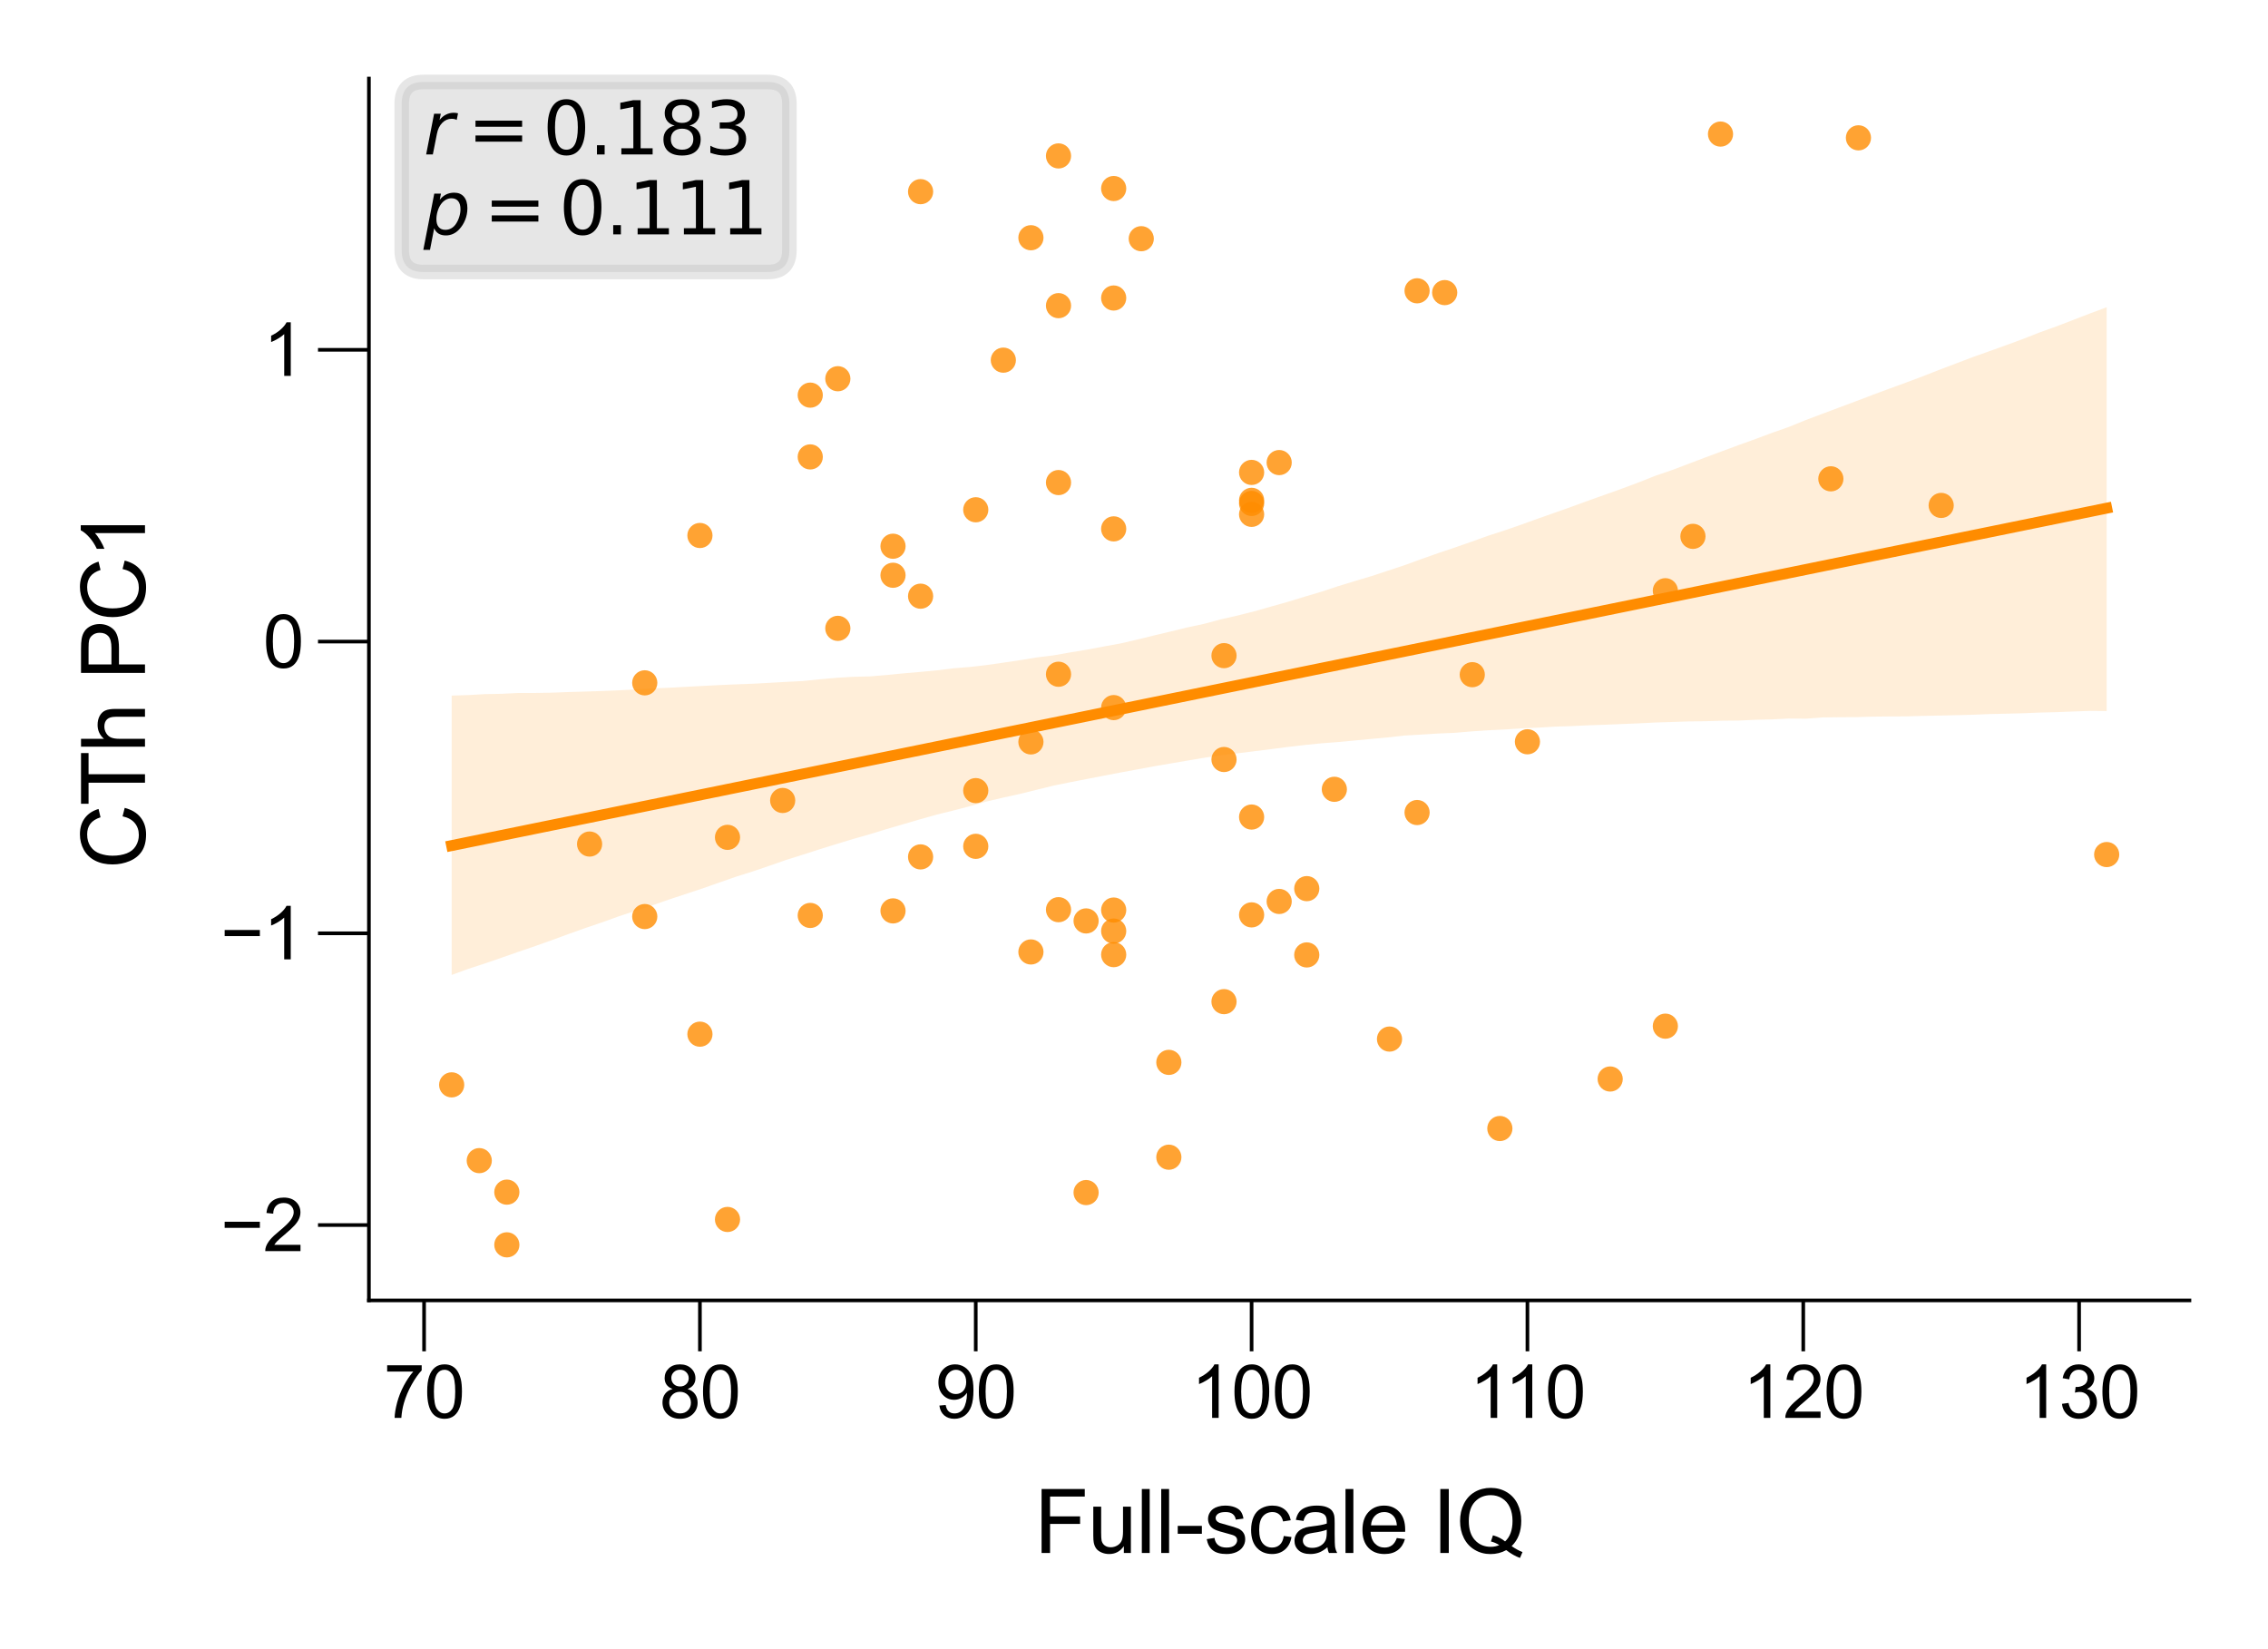 <?xml version="1.0" encoding="utf-8" standalone="no"?>
<!DOCTYPE svg PUBLIC "-//W3C//DTD SVG 1.1//EN"
  "http://www.w3.org/Graphics/SVG/1.1/DTD/svg11.dtd">
<svg xmlns:xlink="http://www.w3.org/1999/xlink" width="155.906pt" height="113.386pt" viewBox="0 0 155.906 113.386" xmlns="http://www.w3.org/2000/svg" version="1.1">
 <defs>
  <style type="text/css">*{stroke-linejoin: round; stroke-linecap: butt}</style>
 </defs>
 <g id="figure_1">
  <g id="patch_1">
   <path d="M 0 113.386 
L 155.906 113.386 
L 155.906 0 
L 0 0 
z
" style="fill: #ffffff"/>
  </g>
  <g id="axes_1">
   <g id="patch_2">
    <path d="M 25.36 89.406 
L 150.506 89.406 
L 150.506 5.4 
L 25.36 5.4 
z
" style="fill: #ffffff"/>
   </g>
   <g id="PathCollection_1">
    <defs>
     <path id="C0_0_6046aa7565" d="M 0 0.866 
C 0.23 0.866 0.45 0.775 0.612 0.612 
C 0.775 0.45 0.866 0.23 0.866 -0 
C 0.866 -0.23 0.775 -0.45 0.612 -0.612 
C 0.45 -0.775 0.23 -0.866 0 -0.866 
C -0.23 -0.866 -0.45 -0.775 -0.612 -0.612 
C -0.775 -0.45 -0.866 -0.23 -0.866 0 
C -0.866 0.23 -0.775 0.45 -0.612 0.612 
C -0.45 0.775 -0.23 0.866 0 0.866 
z
"/>
    </defs>
    <g clip-path="url(#p58796c995a)">
     <use xlink:href="#C0_0_6046aa7565" x="86.037" y="34.613" style="fill: #ff8c00; fill-opacity: 0.8"/>
    </g>
    <g clip-path="url(#p58796c995a)">
     <use xlink:href="#C0_0_6046aa7565" x="86.037" y="56.175" style="fill: #ff8c00; fill-opacity: 0.8"/>
    </g>
    <g clip-path="url(#p58796c995a)">
     <use xlink:href="#C0_0_6046aa7565" x="99.31" y="20.118" style="fill: #ff8c00; fill-opacity: 0.8"/>
    </g>
    <g clip-path="url(#p58796c995a)">
     <use xlink:href="#C0_0_6046aa7565" x="55.698" y="31.414" style="fill: #ff8c00; fill-opacity: 0.8"/>
    </g>
    <g clip-path="url(#p58796c995a)">
     <use xlink:href="#C0_0_6046aa7565" x="86.037" y="62.901" style="fill: #ff8c00; fill-opacity: 0.8"/>
    </g>
    <g clip-path="url(#p58796c995a)">
     <use xlink:href="#C0_0_6046aa7565" x="70.867" y="51.009" style="fill: #ff8c00; fill-opacity: 0.8"/>
    </g>
    <g clip-path="url(#p58796c995a)">
     <use xlink:href="#C0_0_6046aa7565" x="103.102" y="77.59" style="fill: #ff8c00; fill-opacity: 0.8"/>
    </g>
    <g clip-path="url(#p58796c995a)">
     <use xlink:href="#C0_0_6046aa7565" x="53.802" y="55.035" style="fill: #ff8c00; fill-opacity: 0.8"/>
    </g>
    <g clip-path="url(#p58796c995a)">
     <use xlink:href="#C0_0_6046aa7565" x="74.66" y="63.317" style="fill: #ff8c00; fill-opacity: 0.8"/>
    </g>
    <g clip-path="url(#p58796c995a)">
     <use xlink:href="#C0_0_6046aa7565" x="95.517" y="71.44" style="fill: #ff8c00; fill-opacity: 0.8"/>
    </g>
    <g clip-path="url(#p58796c995a)">
     <use xlink:href="#C0_0_6046aa7565" x="63.283" y="40.99" style="fill: #ff8c00; fill-opacity: 0.8"/>
    </g>
    <g clip-path="url(#p58796c995a)">
     <use xlink:href="#C0_0_6046aa7565" x="72.764" y="33.178" style="fill: #ff8c00; fill-opacity: 0.8"/>
    </g>
    <g clip-path="url(#p58796c995a)">
     <use xlink:href="#C0_0_6046aa7565" x="78.452" y="16.412" style="fill: #ff8c00; fill-opacity: 0.8"/>
    </g>
    <g clip-path="url(#p58796c995a)">
     <use xlink:href="#C0_0_6046aa7565" x="144.817" y="58.754" style="fill: #ff8c00; fill-opacity: 0.8"/>
    </g>
    <g clip-path="url(#p58796c995a)">
     <use xlink:href="#C0_0_6046aa7565" x="125.856" y="32.921" style="fill: #ff8c00; fill-opacity: 0.8"/>
    </g>
    <g clip-path="url(#p58796c995a)">
     <use xlink:href="#C0_0_6046aa7565" x="48.114" y="36.817" style="fill: #ff8c00; fill-opacity: 0.8"/>
    </g>
    <g clip-path="url(#p58796c995a)">
     <use xlink:href="#C0_0_6046aa7565" x="114.479" y="70.553" style="fill: #ff8c00; fill-opacity: 0.8"/>
    </g>
    <g clip-path="url(#p58796c995a)">
     <use xlink:href="#C0_0_6046aa7565" x="84.14" y="45.078" style="fill: #ff8c00; fill-opacity: 0.8"/>
    </g>
    <g clip-path="url(#p58796c995a)">
     <use xlink:href="#C0_0_6046aa7565" x="50.01" y="83.842" style="fill: #ff8c00; fill-opacity: 0.8"/>
    </g>
    <g clip-path="url(#p58796c995a)">
     <use xlink:href="#C0_0_6046aa7565" x="57.594" y="43.202" style="fill: #ff8c00; fill-opacity: 0.8"/>
    </g>
    <g clip-path="url(#p58796c995a)">
     <use xlink:href="#C0_0_6046aa7565" x="86.037" y="32.48" style="fill: #ff8c00; fill-opacity: 0.8"/>
    </g>
    <g clip-path="url(#p58796c995a)">
     <use xlink:href="#C0_0_6046aa7565" x="40.529" y="58.031" style="fill: #ff8c00; fill-opacity: 0.8"/>
    </g>
    <g clip-path="url(#p58796c995a)">
     <use xlink:href="#C0_0_6046aa7565" x="72.764" y="46.357" style="fill: #ff8c00; fill-opacity: 0.8"/>
    </g>
    <g clip-path="url(#p58796c995a)">
     <use xlink:href="#C0_0_6046aa7565" x="86.037" y="34.4" style="fill: #ff8c00; fill-opacity: 0.8"/>
    </g>
    <g clip-path="url(#p58796c995a)">
     <use xlink:href="#C0_0_6046aa7565" x="127.752" y="9.477" style="fill: #ff8c00; fill-opacity: 0.8"/>
    </g>
    <g clip-path="url(#p58796c995a)">
     <use xlink:href="#C0_0_6046aa7565" x="110.686" y="74.185" style="fill: #ff8c00; fill-opacity: 0.8"/>
    </g>
    <g clip-path="url(#p58796c995a)">
     <use xlink:href="#C0_0_6046aa7565" x="114.479" y="40.615" style="fill: #ff8c00; fill-opacity: 0.8"/>
    </g>
    <g clip-path="url(#p58796c995a)">
     <use xlink:href="#C0_0_6046aa7565" x="87.933" y="31.804" style="fill: #ff8c00; fill-opacity: 0.8"/>
    </g>
    <g clip-path="url(#p58796c995a)">
     <use xlink:href="#C0_0_6046aa7565" x="76.556" y="36.362" style="fill: #ff8c00; fill-opacity: 0.8"/>
    </g>
    <g clip-path="url(#p58796c995a)">
     <use xlink:href="#C0_0_6046aa7565" x="76.556" y="48.65" style="fill: #ff8c00; fill-opacity: 0.8"/>
    </g>
    <g clip-path="url(#p58796c995a)">
     <use xlink:href="#C0_0_6046aa7565" x="72.764" y="62.544" style="fill: #ff8c00; fill-opacity: 0.8"/>
    </g>
    <g clip-path="url(#p58796c995a)">
     <use xlink:href="#C0_0_6046aa7565" x="80.348" y="79.562" style="fill: #ff8c00; fill-opacity: 0.8"/>
    </g>
    <g clip-path="url(#p58796c995a)">
     <use xlink:href="#C0_0_6046aa7565" x="61.387" y="62.627" style="fill: #ff8c00; fill-opacity: 0.8"/>
    </g>
    <g clip-path="url(#p58796c995a)">
     <use xlink:href="#C0_0_6046aa7565" x="61.387" y="39.551" style="fill: #ff8c00; fill-opacity: 0.8"/>
    </g>
    <g clip-path="url(#p58796c995a)">
     <use xlink:href="#C0_0_6046aa7565" x="76.556" y="64.016" style="fill: #ff8c00; fill-opacity: 0.8"/>
    </g>
    <g clip-path="url(#p58796c995a)">
     <use xlink:href="#C0_0_6046aa7565" x="44.321" y="63.017" style="fill: #ff8c00; fill-opacity: 0.8"/>
    </g>
    <g clip-path="url(#p58796c995a)">
     <use xlink:href="#C0_0_6046aa7565" x="61.387" y="37.555" style="fill: #ff8c00; fill-opacity: 0.8"/>
    </g>
    <g clip-path="url(#p58796c995a)">
     <use xlink:href="#C0_0_6046aa7565" x="97.413" y="19.993" style="fill: #ff8c00; fill-opacity: 0.8"/>
    </g>
    <g clip-path="url(#p58796c995a)">
     <use xlink:href="#C0_0_6046aa7565" x="32.945" y="79.798" style="fill: #ff8c00; fill-opacity: 0.8"/>
    </g>
    <g clip-path="url(#p58796c995a)">
     <use xlink:href="#C0_0_6046aa7565" x="91.725" y="54.267" style="fill: #ff8c00; fill-opacity: 0.8"/>
    </g>
    <g clip-path="url(#p58796c995a)">
     <use xlink:href="#C0_0_6046aa7565" x="133.44" y="34.75" style="fill: #ff8c00; fill-opacity: 0.8"/>
    </g>
    <g clip-path="url(#p58796c995a)">
     <use xlink:href="#C0_0_6046aa7565" x="68.971" y="24.762" style="fill: #ff8c00; fill-opacity: 0.8"/>
    </g>
    <g clip-path="url(#p58796c995a)">
     <use xlink:href="#C0_0_6046aa7565" x="34.841" y="85.587" style="fill: #ff8c00; fill-opacity: 0.8"/>
    </g>
    <g clip-path="url(#p58796c995a)">
     <use xlink:href="#C0_0_6046aa7565" x="34.841" y="81.964" style="fill: #ff8c00; fill-opacity: 0.8"/>
    </g>
    <g clip-path="url(#p58796c995a)">
     <use xlink:href="#C0_0_6046aa7565" x="72.764" y="21.015" style="fill: #ff8c00; fill-opacity: 0.8"/>
    </g>
    <g clip-path="url(#p58796c995a)">
     <use xlink:href="#C0_0_6046aa7565" x="89.829" y="65.655" style="fill: #ff8c00; fill-opacity: 0.8"/>
    </g>
    <g clip-path="url(#p58796c995a)">
     <use xlink:href="#C0_0_6046aa7565" x="84.14" y="52.219" style="fill: #ff8c00; fill-opacity: 0.8"/>
    </g>
    <g clip-path="url(#p58796c995a)">
     <use xlink:href="#C0_0_6046aa7565" x="57.594" y="26.039" style="fill: #ff8c00; fill-opacity: 0.8"/>
    </g>
    <g clip-path="url(#p58796c995a)">
     <use xlink:href="#C0_0_6046aa7565" x="55.698" y="62.94" style="fill: #ff8c00; fill-opacity: 0.8"/>
    </g>
    <g clip-path="url(#p58796c995a)">
     <use xlink:href="#C0_0_6046aa7565" x="76.556" y="62.569" style="fill: #ff8c00; fill-opacity: 0.8"/>
    </g>
    <g clip-path="url(#p58796c995a)">
     <use xlink:href="#C0_0_6046aa7565" x="67.075" y="54.358" style="fill: #ff8c00; fill-opacity: 0.8"/>
    </g>
    <g clip-path="url(#p58796c995a)">
     <use xlink:href="#C0_0_6046aa7565" x="67.075" y="35.049" style="fill: #ff8c00; fill-opacity: 0.8"/>
    </g>
    <g clip-path="url(#p58796c995a)">
     <use xlink:href="#C0_0_6046aa7565" x="84.14" y="68.867" style="fill: #ff8c00; fill-opacity: 0.8"/>
    </g>
    <g clip-path="url(#p58796c995a)">
     <use xlink:href="#C0_0_6046aa7565" x="55.698" y="27.167" style="fill: #ff8c00; fill-opacity: 0.8"/>
    </g>
    <g clip-path="url(#p58796c995a)">
     <use xlink:href="#C0_0_6046aa7565" x="70.867" y="16.345" style="fill: #ff8c00; fill-opacity: 0.8"/>
    </g>
    <g clip-path="url(#p58796c995a)">
     <use xlink:href="#C0_0_6046aa7565" x="116.375" y="36.876" style="fill: #ff8c00; fill-opacity: 0.8"/>
    </g>
    <g clip-path="url(#p58796c995a)">
     <use xlink:href="#C0_0_6046aa7565" x="80.348" y="73.042" style="fill: #ff8c00; fill-opacity: 0.8"/>
    </g>
    <g clip-path="url(#p58796c995a)">
     <use xlink:href="#C0_0_6046aa7565" x="89.829" y="61.097" style="fill: #ff8c00; fill-opacity: 0.8"/>
    </g>
    <g clip-path="url(#p58796c995a)">
     <use xlink:href="#C0_0_6046aa7565" x="118.271" y="9.218" style="fill: #ff8c00; fill-opacity: 0.8"/>
    </g>
    <g clip-path="url(#p58796c995a)">
     <use xlink:href="#C0_0_6046aa7565" x="76.556" y="12.962" style="fill: #ff8c00; fill-opacity: 0.8"/>
    </g>
    <g clip-path="url(#p58796c995a)">
     <use xlink:href="#C0_0_6046aa7565" x="76.556" y="65.635" style="fill: #ff8c00; fill-opacity: 0.8"/>
    </g>
    <g clip-path="url(#p58796c995a)">
     <use xlink:href="#C0_0_6046aa7565" x="97.413" y="55.865" style="fill: #ff8c00; fill-opacity: 0.8"/>
    </g>
    <g clip-path="url(#p58796c995a)">
     <use xlink:href="#C0_0_6046aa7565" x="101.206" y="46.387" style="fill: #ff8c00; fill-opacity: 0.8"/>
    </g>
    <g clip-path="url(#p58796c995a)">
     <use xlink:href="#C0_0_6046aa7565" x="44.321" y="46.948" style="fill: #ff8c00; fill-opacity: 0.8"/>
    </g>
    <g clip-path="url(#p58796c995a)">
     <use xlink:href="#C0_0_6046aa7565" x="31.048" y="74.588" style="fill: #ff8c00; fill-opacity: 0.8"/>
    </g>
    <g clip-path="url(#p58796c995a)">
     <use xlink:href="#C0_0_6046aa7565" x="86.037" y="35.364" style="fill: #ff8c00; fill-opacity: 0.8"/>
    </g>
    <g clip-path="url(#p58796c995a)">
     <use xlink:href="#C0_0_6046aa7565" x="63.283" y="58.915" style="fill: #ff8c00; fill-opacity: 0.8"/>
    </g>
    <g clip-path="url(#p58796c995a)">
     <use xlink:href="#C0_0_6046aa7565" x="63.283" y="13.177" style="fill: #ff8c00; fill-opacity: 0.8"/>
    </g>
    <g clip-path="url(#p58796c995a)">
     <use xlink:href="#C0_0_6046aa7565" x="70.867" y="65.45" style="fill: #ff8c00; fill-opacity: 0.8"/>
    </g>
    <g clip-path="url(#p58796c995a)">
     <use xlink:href="#C0_0_6046aa7565" x="74.66" y="81.994" style="fill: #ff8c00; fill-opacity: 0.8"/>
    </g>
    <g clip-path="url(#p58796c995a)">
     <use xlink:href="#C0_0_6046aa7565" x="67.075" y="58.188" style="fill: #ff8c00; fill-opacity: 0.8"/>
    </g>
    <g clip-path="url(#p58796c995a)">
     <use xlink:href="#C0_0_6046aa7565" x="50.01" y="57.57" style="fill: #ff8c00; fill-opacity: 0.8"/>
    </g>
    <g clip-path="url(#p58796c995a)">
     <use xlink:href="#C0_0_6046aa7565" x="87.933" y="61.978" style="fill: #ff8c00; fill-opacity: 0.8"/>
    </g>
    <g clip-path="url(#p58796c995a)">
     <use xlink:href="#C0_0_6046aa7565" x="76.556" y="20.489" style="fill: #ff8c00; fill-opacity: 0.8"/>
    </g>
    <g clip-path="url(#p58796c995a)">
     <use xlink:href="#C0_0_6046aa7565" x="104.998" y="51" style="fill: #ff8c00; fill-opacity: 0.8"/>
    </g>
    <g clip-path="url(#p58796c995a)">
     <use xlink:href="#C0_0_6046aa7565" x="72.764" y="10.72" style="fill: #ff8c00; fill-opacity: 0.8"/>
    </g>
    <g clip-path="url(#p58796c995a)">
     <use xlink:href="#C0_0_6046aa7565" x="48.114" y="71.103" style="fill: #ff8c00; fill-opacity: 0.8"/>
    </g>
   </g>
   <g id="PolyCollection_1">
    <path d="M 31.048 47.824 
L 31.048 67.03 
L 32.198 66.611 
L 33.347 66.236 
L 34.496 65.84 
L 35.645 65.438 
L 36.794 65.044 
L 37.944 64.635 
L 39.093 64.213 
L 40.242 63.803 
L 41.391 63.414 
L 42.54 62.999 
L 43.689 62.619 
L 44.839 62.246 
L 45.988 61.845 
L 47.137 61.465 
L 48.286 61.085 
L 49.435 60.681 
L 50.584 60.28 
L 51.734 59.919 
L 52.883 59.528 
L 54.032 59.126 
L 55.181 58.765 
L 56.33 58.394 
L 57.48 58.037 
L 58.629 57.687 
L 59.778 57.361 
L 60.927 57.007 
L 62.076 56.672 
L 63.225 56.336 
L 64.375 56.012 
L 65.524 55.728 
L 66.673 55.429 
L 67.822 55.104 
L 68.971 54.836 
L 70.12 54.582 
L 71.27 54.298 
L 72.419 54.015 
L 73.568 53.781 
L 74.717 53.558 
L 75.866 53.335 
L 77.016 53.114 
L 78.165 52.903 
L 79.314 52.689 
L 80.463 52.493 
L 81.612 52.296 
L 82.761 52.102 
L 83.911 51.927 
L 85.06 51.795 
L 86.209 51.652 
L 87.358 51.509 
L 88.507 51.36 
L 89.657 51.225 
L 90.806 51.108 
L 91.955 51.021 
L 93.104 50.913 
L 94.253 50.805 
L 95.402 50.699 
L 96.552 50.57 
L 97.701 50.505 
L 98.85 50.433 
L 99.999 50.385 
L 101.148 50.287 
L 102.297 50.21 
L 103.447 50.153 
L 104.596 50.081 
L 105.745 50.028 
L 106.894 49.959 
L 108.043 49.922 
L 109.193 49.866 
L 110.342 49.828 
L 111.491 49.781 
L 112.64 49.733 
L 113.789 49.675 
L 114.938 49.639 
L 116.088 49.601 
L 117.237 49.586 
L 118.386 49.551 
L 119.535 49.54 
L 120.684 49.487 
L 121.834 49.46 
L 122.983 49.401 
L 124.132 49.413 
L 125.281 49.326 
L 126.43 49.312 
L 127.579 49.307 
L 128.729 49.271 
L 129.878 49.259 
L 131.027 49.254 
L 132.176 49.22 
L 133.325 49.198 
L 134.474 49.171 
L 135.624 49.141 
L 136.773 49.094 
L 137.922 49.068 
L 139.071 49.039 
L 140.22 48.991 
L 141.37 48.963 
L 142.519 48.917 
L 143.668 48.877 
L 144.817 48.887 
L 144.817 21.124 
L 144.817 21.124 
L 143.668 21.552 
L 142.519 21.995 
L 141.37 22.437 
L 140.22 22.851 
L 139.071 23.303 
L 137.922 23.726 
L 136.773 24.139 
L 135.624 24.546 
L 134.474 24.985 
L 133.325 25.42 
L 132.176 25.871 
L 131.027 26.302 
L 129.878 26.721 
L 128.729 27.148 
L 127.579 27.588 
L 126.43 28.016 
L 125.281 28.447 
L 124.132 28.88 
L 122.983 29.348 
L 121.834 29.751 
L 120.684 30.18 
L 119.535 30.594 
L 118.386 31.02 
L 117.237 31.448 
L 116.088 31.883 
L 114.938 32.318 
L 113.789 32.712 
L 112.64 33.168 
L 111.491 33.597 
L 110.342 34.009 
L 109.193 34.415 
L 108.043 34.836 
L 106.894 35.243 
L 105.745 35.648 
L 104.596 36.062 
L 103.447 36.461 
L 102.297 36.833 
L 101.148 37.246 
L 99.999 37.647 
L 98.85 38.034 
L 97.701 38.44 
L 96.552 38.858 
L 95.402 39.239 
L 94.253 39.617 
L 93.104 39.96 
L 91.955 40.311 
L 90.806 40.692 
L 89.657 41.032 
L 88.507 41.384 
L 87.358 41.708 
L 86.209 42.034 
L 85.06 42.323 
L 83.911 42.584 
L 82.761 42.894 
L 81.612 43.139 
L 80.463 43.42 
L 79.314 43.693 
L 78.165 43.976 
L 77.016 44.242 
L 75.866 44.449 
L 74.717 44.666 
L 73.568 44.856 
L 72.419 45.059 
L 71.27 45.2 
L 70.12 45.39 
L 68.971 45.56 
L 67.822 45.725 
L 66.673 45.855 
L 65.524 45.951 
L 64.375 46.092 
L 63.225 46.2 
L 62.076 46.298 
L 60.927 46.411 
L 59.778 46.506 
L 58.629 46.534 
L 57.48 46.603 
L 56.33 46.707 
L 55.181 46.824 
L 54.032 46.882 
L 52.883 46.947 
L 51.734 47.01 
L 50.584 47.053 
L 49.435 47.103 
L 48.286 47.161 
L 47.137 47.223 
L 45.988 47.286 
L 44.839 47.334 
L 43.689 47.401 
L 42.54 47.461 
L 41.391 47.509 
L 40.242 47.546 
L 39.093 47.58 
L 37.944 47.624 
L 36.794 47.644 
L 35.645 47.643 
L 34.496 47.702 
L 33.347 47.722 
L 32.198 47.789 
L 31.048 47.824 
z
" clip-path="url(#p58796c995a)" style="fill: #ff8c00; fill-opacity: 0.15"/>
   </g>
   <g id="matplotlib.axis_1">
    <g id="xtick_1">
     <g id="line2d_1">
      <defs>
       <path id="m6c82c00891" d="M 0 0 
L 0 3.5 
" style="stroke: #000000; stroke-width: 0.25"/>
      </defs>
      <g>
       <use xlink:href="#m6c82c00891" x="29.152" y="89.406" style="stroke: #000000; stroke-width: 0.25"/>
      </g>
     </g>
     <g id="text_1">
      <!-- 70 -->
      <g transform="translate(26.372 97.485) scale(0.05 -0.05)">
       <defs>
        <path id="ArialMT-37" d="M 303 3981 
L 303 4522 
L 3269 4522 
L 3269 4084 
Q 2831 3619 2401 2847 
Q 1972 2075 1738 1259 
Q 1569 684 1522 0 
L 944 0 
Q 953 541 1156 1306 
Q 1359 2072 1739 2783 
Q 2119 3494 2547 3981 
L 303 3981 
z
" transform="scale(0.016)"/>
        <path id="ArialMT-30" d="M 266 2259 
Q 266 3072 433 3567 
Q 600 4063 929 4331 
Q 1259 4600 1759 4600 
Q 2128 4600 2406 4451 
Q 2684 4303 2865 4023 
Q 3047 3744 3150 3342 
Q 3253 2941 3253 2259 
Q 3253 1453 3087 958 
Q 2922 463 2592 192 
Q 2263 -78 1759 -78 
Q 1097 -78 719 397 
Q 266 969 266 2259 
z
M 844 2259 
Q 844 1131 1108 757 
Q 1372 384 1759 384 
Q 2147 384 2411 759 
Q 2675 1134 2675 2259 
Q 2675 3391 2411 3762 
Q 2147 4134 1753 4134 
Q 1366 4134 1134 3806 
Q 844 3388 844 2259 
z
" transform="scale(0.016)"/>
       </defs>
       <use xlink:href="#ArialMT-37"/>
       <use xlink:href="#ArialMT-30" x="55.615"/>
      </g>
     </g>
    </g>
    <g id="xtick_2">
     <g id="line2d_2">
      <g>
       <use xlink:href="#m6c82c00891" x="48.114" y="89.406" style="stroke: #000000; stroke-width: 0.25"/>
      </g>
     </g>
     <g id="text_2">
      <!-- 80 -->
      <g transform="translate(45.333 97.485) scale(0.05 -0.05)">
       <defs>
        <path id="ArialMT-38" d="M 1131 2484 
Q 781 2613 612 2850 
Q 444 3088 444 3419 
Q 444 3919 803 4259 
Q 1163 4600 1759 4600 
Q 2359 4600 2725 4251 
Q 3091 3903 3091 3403 
Q 3091 3084 2923 2848 
Q 2756 2613 2416 2484 
Q 2838 2347 3058 2040 
Q 3278 1734 3278 1309 
Q 3278 722 2862 322 
Q 2447 -78 1769 -78 
Q 1091 -78 675 323 
Q 259 725 259 1325 
Q 259 1772 486 2073 
Q 713 2375 1131 2484 
z
M 1019 3438 
Q 1019 3113 1228 2906 
Q 1438 2700 1772 2700 
Q 2097 2700 2305 2904 
Q 2513 3109 2513 3406 
Q 2513 3716 2298 3927 
Q 2084 4138 1766 4138 
Q 1444 4138 1231 3931 
Q 1019 3725 1019 3438 
z
M 838 1322 
Q 838 1081 952 856 
Q 1066 631 1291 507 
Q 1516 384 1775 384 
Q 2178 384 2440 643 
Q 2703 903 2703 1303 
Q 2703 1709 2433 1975 
Q 2163 2241 1756 2241 
Q 1359 2241 1098 1978 
Q 838 1716 838 1322 
z
" transform="scale(0.016)"/>
       </defs>
       <use xlink:href="#ArialMT-38"/>
       <use xlink:href="#ArialMT-30" x="55.615"/>
      </g>
     </g>
    </g>
    <g id="xtick_3">
     <g id="line2d_3">
      <g>
       <use xlink:href="#m6c82c00891" x="67.075" y="89.406" style="stroke: #000000; stroke-width: 0.25"/>
      </g>
     </g>
     <g id="text_3">
      <!-- 90 -->
      <g transform="translate(64.295 97.485) scale(0.05 -0.05)">
       <defs>
        <path id="ArialMT-39" d="M 350 1059 
L 891 1109 
Q 959 728 1153 556 
Q 1347 384 1650 384 
Q 1909 384 2104 503 
Q 2300 622 2425 820 
Q 2550 1019 2634 1356 
Q 2719 1694 2719 2044 
Q 2719 2081 2716 2156 
Q 2547 1888 2255 1720 
Q 1963 1553 1622 1553 
Q 1053 1553 659 1965 
Q 266 2378 266 3053 
Q 266 3750 677 4175 
Q 1088 4600 1706 4600 
Q 2153 4600 2523 4359 
Q 2894 4119 3086 3673 
Q 3278 3228 3278 2384 
Q 3278 1506 3087 986 
Q 2897 466 2520 194 
Q 2144 -78 1638 -78 
Q 1100 -78 759 220 
Q 419 519 350 1059 
z
M 2653 3081 
Q 2653 3566 2395 3850 
Q 2138 4134 1775 4134 
Q 1400 4134 1122 3828 
Q 844 3522 844 3034 
Q 844 2597 1108 2323 
Q 1372 2050 1759 2050 
Q 2150 2050 2401 2323 
Q 2653 2597 2653 3081 
z
" transform="scale(0.016)"/>
       </defs>
       <use xlink:href="#ArialMT-39"/>
       <use xlink:href="#ArialMT-30" x="55.615"/>
      </g>
     </g>
    </g>
    <g id="xtick_4">
     <g id="line2d_4">
      <g>
       <use xlink:href="#m6c82c00891" x="86.037" y="89.406" style="stroke: #000000; stroke-width: 0.25"/>
      </g>
     </g>
     <g id="text_4">
      <!-- 100 -->
      <g transform="translate(81.866 97.485) scale(0.05 -0.05)">
       <defs>
        <path id="ArialMT-31" d="M 2384 0 
L 1822 0 
L 1822 3584 
Q 1619 3391 1289 3197 
Q 959 3003 697 2906 
L 697 3450 
Q 1169 3672 1522 3987 
Q 1875 4303 2022 4600 
L 2384 4600 
L 2384 0 
z
" transform="scale(0.016)"/>
       </defs>
       <use xlink:href="#ArialMT-31"/>
       <use xlink:href="#ArialMT-30" x="55.615"/>
       <use xlink:href="#ArialMT-30" x="111.23"/>
      </g>
     </g>
    </g>
    <g id="xtick_5">
     <g id="line2d_5">
      <g>
       <use xlink:href="#m6c82c00891" x="104.998" y="89.406" style="stroke: #000000; stroke-width: 0.25"/>
      </g>
     </g>
     <g id="text_5">
      <!-- 110 -->
      <g transform="translate(101.012 97.485) scale(0.05 -0.05)">
       <use xlink:href="#ArialMT-31"/>
       <use xlink:href="#ArialMT-31" x="48.24"/>
       <use xlink:href="#ArialMT-30" x="103.855"/>
      </g>
     </g>
    </g>
    <g id="xtick_6">
     <g id="line2d_6">
      <g>
       <use xlink:href="#m6c82c00891" x="123.959" y="89.406" style="stroke: #000000; stroke-width: 0.25"/>
      </g>
     </g>
     <g id="text_6">
      <!-- 120 -->
      <g transform="translate(119.789 97.485) scale(0.05 -0.05)">
       <defs>
        <path id="ArialMT-32" d="M 3222 541 
L 3222 0 
L 194 0 
Q 188 203 259 391 
Q 375 700 629 1000 
Q 884 1300 1366 1694 
Q 2113 2306 2375 2664 
Q 2638 3022 2638 3341 
Q 2638 3675 2398 3904 
Q 2159 4134 1775 4134 
Q 1369 4134 1125 3890 
Q 881 3647 878 3216 
L 300 3275 
Q 359 3922 746 4261 
Q 1134 4600 1788 4600 
Q 2447 4600 2831 4234 
Q 3216 3869 3216 3328 
Q 3216 3053 3103 2787 
Q 2991 2522 2730 2228 
Q 2469 1934 1863 1422 
Q 1356 997 1212 845 
Q 1069 694 975 541 
L 3222 541 
z
" transform="scale(0.016)"/>
       </defs>
       <use xlink:href="#ArialMT-31"/>
       <use xlink:href="#ArialMT-32" x="55.615"/>
       <use xlink:href="#ArialMT-30" x="111.23"/>
      </g>
     </g>
    </g>
    <g id="xtick_7">
     <g id="line2d_7">
      <g>
       <use xlink:href="#m6c82c00891" x="142.921" y="89.406" style="stroke: #000000; stroke-width: 0.25"/>
      </g>
     </g>
     <g id="text_7">
      <!-- 130 -->
      <g transform="translate(138.75 97.485) scale(0.05 -0.05)">
       <defs>
        <path id="ArialMT-33" d="M 269 1209 
L 831 1284 
Q 928 806 1161 595 
Q 1394 384 1728 384 
Q 2125 384 2398 659 
Q 2672 934 2672 1341 
Q 2672 1728 2419 1979 
Q 2166 2231 1775 2231 
Q 1616 2231 1378 2169 
L 1441 2663 
Q 1497 2656 1531 2656 
Q 1891 2656 2178 2843 
Q 2466 3031 2466 3422 
Q 2466 3731 2256 3934 
Q 2047 4138 1716 4138 
Q 1388 4138 1169 3931 
Q 950 3725 888 3313 
L 325 3413 
Q 428 3978 793 4289 
Q 1159 4600 1703 4600 
Q 2078 4600 2393 4439 
Q 2709 4278 2876 4000 
Q 3044 3722 3044 3409 
Q 3044 3113 2884 2869 
Q 2725 2625 2413 2481 
Q 2819 2388 3044 2092 
Q 3269 1797 3269 1353 
Q 3269 753 2831 336 
Q 2394 -81 1725 -81 
Q 1122 -81 723 278 
Q 325 638 269 1209 
z
" transform="scale(0.016)"/>
       </defs>
       <use xlink:href="#ArialMT-31"/>
       <use xlink:href="#ArialMT-33" x="55.615"/>
       <use xlink:href="#ArialMT-30" x="111.23"/>
      </g>
     </g>
    </g>
    <g id="text_8">
     <!-- Full-scale IQ -->
     <g transform="translate(71.097 106.773) scale(0.06 -0.06)">
      <defs>
       <path id="ArialMT-46" d="M 525 0 
L 525 4581 
L 3616 4581 
L 3616 4041 
L 1131 4041 
L 1131 2622 
L 3281 2622 
L 3281 2081 
L 1131 2081 
L 1131 0 
L 525 0 
z
" transform="scale(0.016)"/>
       <path id="ArialMT-75" d="M 2597 0 
L 2597 488 
Q 2209 -75 1544 -75 
Q 1250 -75 995 37 
Q 741 150 617 320 
Q 494 491 444 738 
Q 409 903 409 1263 
L 409 3319 
L 972 3319 
L 972 1478 
Q 972 1038 1006 884 
Q 1059 663 1231 536 
Q 1403 409 1656 409 
Q 1909 409 2131 539 
Q 2353 669 2445 892 
Q 2538 1116 2538 1541 
L 2538 3319 
L 3100 3319 
L 3100 0 
L 2597 0 
z
" transform="scale(0.016)"/>
       <path id="ArialMT-6c" d="M 409 0 
L 409 4581 
L 972 4581 
L 972 0 
L 409 0 
z
" transform="scale(0.016)"/>
       <path id="ArialMT-2d" d="M 203 1375 
L 203 1941 
L 1931 1941 
L 1931 1375 
L 203 1375 
z
" transform="scale(0.016)"/>
       <path id="ArialMT-73" d="M 197 991 
L 753 1078 
Q 800 744 1014 566 
Q 1228 388 1613 388 
Q 2000 388 2187 545 
Q 2375 703 2375 916 
Q 2375 1106 2209 1216 
Q 2094 1291 1634 1406 
Q 1016 1563 777 1677 
Q 538 1791 414 1992 
Q 291 2194 291 2438 
Q 291 2659 392 2848 
Q 494 3038 669 3163 
Q 800 3259 1026 3326 
Q 1253 3394 1513 3394 
Q 1903 3394 2198 3281 
Q 2494 3169 2634 2976 
Q 2775 2784 2828 2463 
L 2278 2388 
Q 2241 2644 2061 2787 
Q 1881 2931 1553 2931 
Q 1166 2931 1000 2803 
Q 834 2675 834 2503 
Q 834 2394 903 2306 
Q 972 2216 1119 2156 
Q 1203 2125 1616 2013 
Q 2213 1853 2448 1751 
Q 2684 1650 2818 1456 
Q 2953 1263 2953 975 
Q 2953 694 2789 445 
Q 2625 197 2315 61 
Q 2006 -75 1616 -75 
Q 969 -75 630 194 
Q 291 463 197 991 
z
" transform="scale(0.016)"/>
       <path id="ArialMT-63" d="M 2588 1216 
L 3141 1144 
Q 3050 572 2676 248 
Q 2303 -75 1759 -75 
Q 1078 -75 664 370 
Q 250 816 250 1647 
Q 250 2184 428 2587 
Q 606 2991 970 3192 
Q 1334 3394 1763 3394 
Q 2303 3394 2647 3120 
Q 2991 2847 3088 2344 
L 2541 2259 
Q 2463 2594 2264 2762 
Q 2066 2931 1784 2931 
Q 1359 2931 1093 2626 
Q 828 2322 828 1663 
Q 828 994 1084 691 
Q 1341 388 1753 388 
Q 2084 388 2306 591 
Q 2528 794 2588 1216 
z
" transform="scale(0.016)"/>
       <path id="ArialMT-61" d="M 2588 409 
Q 2275 144 1986 34 
Q 1697 -75 1366 -75 
Q 819 -75 525 192 
Q 231 459 231 875 
Q 231 1119 342 1320 
Q 453 1522 633 1644 
Q 813 1766 1038 1828 
Q 1203 1872 1538 1913 
Q 2219 1994 2541 2106 
Q 2544 2222 2544 2253 
Q 2544 2597 2384 2738 
Q 2169 2928 1744 2928 
Q 1347 2928 1158 2789 
Q 969 2650 878 2297 
L 328 2372 
Q 403 2725 575 2942 
Q 747 3159 1072 3276 
Q 1397 3394 1825 3394 
Q 2250 3394 2515 3294 
Q 2781 3194 2906 3042 
Q 3031 2891 3081 2659 
Q 3109 2516 3109 2141 
L 3109 1391 
Q 3109 606 3145 398 
Q 3181 191 3288 0 
L 2700 0 
Q 2613 175 2588 409 
z
M 2541 1666 
Q 2234 1541 1622 1453 
Q 1275 1403 1131 1340 
Q 988 1278 909 1158 
Q 831 1038 831 891 
Q 831 666 1001 516 
Q 1172 366 1500 366 
Q 1825 366 2078 508 
Q 2331 650 2450 897 
Q 2541 1088 2541 1459 
L 2541 1666 
z
" transform="scale(0.016)"/>
       <path id="ArialMT-65" d="M 2694 1069 
L 3275 997 
Q 3138 488 2766 206 
Q 2394 -75 1816 -75 
Q 1088 -75 661 373 
Q 234 822 234 1631 
Q 234 2469 665 2931 
Q 1097 3394 1784 3394 
Q 2450 3394 2872 2941 
Q 3294 2488 3294 1666 
Q 3294 1616 3291 1516 
L 816 1516 
Q 847 969 1125 678 
Q 1403 388 1819 388 
Q 2128 388 2347 550 
Q 2566 713 2694 1069 
z
M 847 1978 
L 2700 1978 
Q 2663 2397 2488 2606 
Q 2219 2931 1791 2931 
Q 1403 2931 1139 2672 
Q 875 2413 847 1978 
z
" transform="scale(0.016)"/>
       <path id="ArialMT-20" transform="scale(0.016)"/>
       <path id="ArialMT-49" d="M 597 0 
L 597 4581 
L 1203 4581 
L 1203 0 
L 597 0 
z
" transform="scale(0.016)"/>
       <path id="ArialMT-51" d="M 3966 491 
Q 4388 200 4744 66 
L 4566 -356 
Q 4072 -178 3581 206 
Q 3072 -78 2456 -78 
Q 1834 -78 1328 222 
Q 822 522 548 1065 
Q 275 1609 275 2291 
Q 275 2969 550 3525 
Q 825 4081 1333 4372 
Q 1841 4663 2469 4663 
Q 3103 4663 3612 4361 
Q 4122 4059 4389 3517 
Q 4656 2975 4656 2294 
Q 4656 1728 4484 1276 
Q 4313 825 3966 491 
z
M 2631 1266 
Q 3156 1119 3497 828 
Q 4031 1316 4031 2294 
Q 4031 2850 3842 3265 
Q 3653 3681 3289 3911 
Q 2925 4141 2472 4141 
Q 1794 4141 1347 3677 
Q 900 3213 900 2291 
Q 900 1397 1342 919 
Q 1784 441 2472 441 
Q 2797 441 3084 563 
Q 2800 747 2484 825 
L 2631 1266 
z
" transform="scale(0.016)"/>
      </defs>
      <use xlink:href="#ArialMT-46"/>
      <use xlink:href="#ArialMT-75" x="61.084"/>
      <use xlink:href="#ArialMT-6c" x="116.699"/>
      <use xlink:href="#ArialMT-6c" x="138.916"/>
      <use xlink:href="#ArialMT-2d" x="161.133"/>
      <use xlink:href="#ArialMT-73" x="194.434"/>
      <use xlink:href="#ArialMT-63" x="244.434"/>
      <use xlink:href="#ArialMT-61" x="294.434"/>
      <use xlink:href="#ArialMT-6c" x="350.049"/>
      <use xlink:href="#ArialMT-65" x="372.266"/>
      <use xlink:href="#ArialMT-20" x="427.881"/>
      <use xlink:href="#ArialMT-49" x="455.664"/>
      <use xlink:href="#ArialMT-51" x="483.447"/>
     </g>
    </g>
   </g>
   <g id="matplotlib.axis_2">
    <g id="ytick_1">
     <g id="line2d_8">
      <defs>
       <path id="md8d55f509a" d="M 0 0 
L -3.5 0 
" style="stroke: #000000; stroke-width: 0.25"/>
      </defs>
      <g>
       <use xlink:href="#md8d55f509a" x="25.36" y="84.227" style="stroke: #000000; stroke-width: 0.25"/>
      </g>
     </g>
     <g id="text_9">
      <!-- −2 -->
      <g transform="translate(15.159 86.017) scale(0.05 -0.05)">
       <defs>
        <path id="ArialMT-2212" d="M 3381 1997 
L 356 1997 
L 356 2522 
L 3381 2522 
L 3381 1997 
z
" transform="scale(0.016)"/>
       </defs>
       <use xlink:href="#ArialMT-2212"/>
       <use xlink:href="#ArialMT-32" x="58.398"/>
      </g>
     </g>
    </g>
    <g id="ytick_2">
     <g id="line2d_9">
      <g>
       <use xlink:href="#md8d55f509a" x="25.36" y="64.169" style="stroke: #000000; stroke-width: 0.25"/>
      </g>
     </g>
     <g id="text_10">
      <!-- −1 -->
      <g transform="translate(15.159 65.958) scale(0.05 -0.05)">
       <use xlink:href="#ArialMT-2212"/>
       <use xlink:href="#ArialMT-31" x="58.398"/>
      </g>
     </g>
    </g>
    <g id="ytick_3">
     <g id="line2d_10">
      <g>
       <use xlink:href="#md8d55f509a" x="25.36" y="44.11" style="stroke: #000000; stroke-width: 0.25"/>
      </g>
     </g>
     <g id="text_11">
      <!-- 0 -->
      <g transform="translate(18.08 45.9) scale(0.05 -0.05)">
       <use xlink:href="#ArialMT-30"/>
      </g>
     </g>
    </g>
    <g id="ytick_4">
     <g id="line2d_11">
      <g>
       <use xlink:href="#md8d55f509a" x="25.36" y="24.052" style="stroke: #000000; stroke-width: 0.25"/>
      </g>
     </g>
     <g id="text_12">
      <!-- 1 -->
      <g transform="translate(18.08 25.841) scale(0.05 -0.05)">
       <use xlink:href="#ArialMT-31"/>
      </g>
     </g>
    </g>
    <g id="text_13">
     <!-- CTh PC1 -->
     <g transform="translate(9.967 59.739) rotate(-90) scale(0.06 -0.06)">
      <defs>
       <path id="ArialMT-43" d="M 3763 1606 
L 4369 1453 
Q 4178 706 3683 314 
Q 3188 -78 2472 -78 
Q 1731 -78 1267 223 
Q 803 525 561 1097 
Q 319 1669 319 2325 
Q 319 3041 592 3573 
Q 866 4106 1370 4382 
Q 1875 4659 2481 4659 
Q 3169 4659 3637 4309 
Q 4106 3959 4291 3325 
L 3694 3184 
Q 3534 3684 3231 3912 
Q 2928 4141 2469 4141 
Q 1941 4141 1586 3887 
Q 1231 3634 1087 3207 
Q 944 2781 944 2328 
Q 944 1744 1114 1308 
Q 1284 872 1643 656 
Q 2003 441 2422 441 
Q 2931 441 3284 734 
Q 3638 1028 3763 1606 
z
" transform="scale(0.016)"/>
       <path id="ArialMT-54" d="M 1659 0 
L 1659 4041 
L 150 4041 
L 150 4581 
L 3781 4581 
L 3781 4041 
L 2266 4041 
L 2266 0 
L 1659 0 
z
" transform="scale(0.016)"/>
       <path id="ArialMT-68" d="M 422 0 
L 422 4581 
L 984 4581 
L 984 2938 
Q 1378 3394 1978 3394 
Q 2347 3394 2619 3248 
Q 2891 3103 3008 2847 
Q 3125 2591 3125 2103 
L 3125 0 
L 2563 0 
L 2563 2103 
Q 2563 2525 2380 2717 
Q 2197 2909 1863 2909 
Q 1613 2909 1392 2779 
Q 1172 2650 1078 2428 
Q 984 2206 984 1816 
L 984 0 
L 422 0 
z
" transform="scale(0.016)"/>
       <path id="ArialMT-50" d="M 494 0 
L 494 4581 
L 2222 4581 
Q 2678 4581 2919 4538 
Q 3256 4481 3484 4323 
Q 3713 4166 3852 3881 
Q 3991 3597 3991 3256 
Q 3991 2672 3619 2267 
Q 3247 1863 2275 1863 
L 1100 1863 
L 1100 0 
L 494 0 
z
M 1100 2403 
L 2284 2403 
Q 2872 2403 3119 2622 
Q 3366 2841 3366 3238 
Q 3366 3525 3220 3729 
Q 3075 3934 2838 4000 
Q 2684 4041 2272 4041 
L 1100 4041 
L 1100 2403 
z
" transform="scale(0.016)"/>
      </defs>
      <use xlink:href="#ArialMT-43"/>
      <use xlink:href="#ArialMT-54" x="72.217"/>
      <use xlink:href="#ArialMT-68" x="133.301"/>
      <use xlink:href="#ArialMT-20" x="188.916"/>
      <use xlink:href="#ArialMT-50" x="216.699"/>
      <use xlink:href="#ArialMT-43" x="283.398"/>
      <use xlink:href="#ArialMT-31" x="355.615"/>
     </g>
    </g>
   </g>
   <g id="line2d_12">
    <path d="M 31.048 58.137 
L 32.198 57.902 
L 33.347 57.668 
L 34.496 57.434 
L 35.645 57.2 
L 36.794 56.965 
L 37.944 56.731 
L 39.093 56.497 
L 40.242 56.262 
L 41.391 56.028 
L 42.54 55.794 
L 43.689 55.559 
L 44.839 55.325 
L 45.988 55.091 
L 47.137 54.856 
L 48.286 54.622 
L 49.435 54.388 
L 50.584 54.153 
L 51.734 53.919 
L 52.883 53.685 
L 54.032 53.45 
L 55.181 53.216 
L 56.33 52.982 
L 57.48 52.747 
L 58.629 52.513 
L 59.778 52.279 
L 60.927 52.044 
L 62.076 51.81 
L 63.225 51.576 
L 64.375 51.341 
L 65.524 51.107 
L 66.673 50.873 
L 67.822 50.638 
L 68.971 50.404 
L 70.12 50.17 
L 71.27 49.935 
L 72.419 49.701 
L 73.568 49.467 
L 74.717 49.233 
L 75.866 48.998 
L 77.016 48.764 
L 78.165 48.53 
L 79.314 48.295 
L 80.463 48.061 
L 81.612 47.827 
L 82.761 47.592 
L 83.911 47.358 
L 85.06 47.124 
L 86.209 46.889 
L 87.358 46.655 
L 88.507 46.421 
L 89.657 46.186 
L 90.806 45.952 
L 91.955 45.718 
L 93.104 45.483 
L 94.253 45.249 
L 95.402 45.015 
L 96.552 44.78 
L 97.701 44.546 
L 98.85 44.312 
L 99.999 44.077 
L 101.148 43.843 
L 102.297 43.609 
L 103.447 43.374 
L 104.596 43.14 
L 105.745 42.906 
L 106.894 42.671 
L 108.043 42.437 
L 109.193 42.203 
L 110.342 41.968 
L 111.491 41.734 
L 112.64 41.5 
L 113.789 41.265 
L 114.938 41.031 
L 116.088 40.797 
L 117.237 40.563 
L 118.386 40.328 
L 119.535 40.094 
L 120.684 39.86 
L 121.834 39.625 
L 122.983 39.391 
L 124.132 39.157 
L 125.281 38.922 
L 126.43 38.688 
L 127.579 38.454 
L 128.729 38.219 
L 129.878 37.985 
L 131.027 37.751 
L 132.176 37.516 
L 133.325 37.282 
L 134.474 37.048 
L 135.624 36.813 
L 136.773 36.579 
L 137.922 36.345 
L 139.071 36.11 
L 140.22 35.876 
L 141.37 35.642 
L 142.519 35.407 
L 143.668 35.173 
L 144.817 34.939 
" clip-path="url(#p58796c995a)" style="fill: none; stroke: #ff8c00; stroke-width: 0.75; stroke-linecap: square"/>
   </g>
   <g id="patch_3">
    <path d="M 25.36 89.406 
L 25.36 5.4 
" style="fill: none; stroke: #000000; stroke-width: 0.25; stroke-linejoin: miter; stroke-linecap: square"/>
   </g>
   <g id="patch_4">
    <path d="M 25.36 89.406 
L 150.506 89.406 
" style="fill: none; stroke: #000000; stroke-width: 0.25; stroke-linejoin: miter; stroke-linecap: square"/>
   </g>
   <g id="text_14">
    <g id="patch_5">
     <path d="M 29.114 18.703 
L 52.764 18.703 
Q 54.264 18.703 54.264 17.203 
L 54.264 7.136 
Q 54.264 5.636 52.764 5.636 
L 29.114 5.636 
Q 27.614 5.636 27.614 7.136 
L 27.614 17.203 
Q 27.614 18.703 29.114 18.703 
z
" style="fill: #c0c0c0; opacity: 0.4; stroke: #c0c0c0; stroke-linejoin: miter"/>
    </g>
    <!-- $r=0.183$ -->
    <g transform="translate(29.114 10.659) scale(0.05 -0.05)">
     <defs>
      <path id="DejaVuSans-Oblique-72" d="M 2853 2969 
Q 2766 3016 2653 3041 
Q 2541 3066 2413 3066 
Q 1953 3066 1609 2717 
Q 1266 2369 1153 1784 
L 800 0 
L 225 0 
L 909 3500 
L 1484 3500 
L 1375 2956 
Q 1603 3259 1920 3421 
Q 2238 3584 2597 3584 
Q 2691 3584 2781 3573 
Q 2872 3563 2963 3538 
L 2853 2969 
z
" transform="scale(0.016)"/>
      <path id="DejaVuSans-3d" d="M 678 2906 
L 4684 2906 
L 4684 2381 
L 678 2381 
L 678 2906 
z
M 678 1631 
L 4684 1631 
L 4684 1100 
L 678 1100 
L 678 1631 
z
" transform="scale(0.016)"/>
      <path id="DejaVuSans-30" d="M 2034 4250 
Q 1547 4250 1301 3770 
Q 1056 3291 1056 2328 
Q 1056 1369 1301 889 
Q 1547 409 2034 409 
Q 2525 409 2770 889 
Q 3016 1369 3016 2328 
Q 3016 3291 2770 3770 
Q 2525 4250 2034 4250 
z
M 2034 4750 
Q 2819 4750 3233 4129 
Q 3647 3509 3647 2328 
Q 3647 1150 3233 529 
Q 2819 -91 2034 -91 
Q 1250 -91 836 529 
Q 422 1150 422 2328 
Q 422 3509 836 4129 
Q 1250 4750 2034 4750 
z
" transform="scale(0.016)"/>
      <path id="DejaVuSans-2e" d="M 684 794 
L 1344 794 
L 1344 0 
L 684 0 
L 684 794 
z
" transform="scale(0.016)"/>
      <path id="DejaVuSans-31" d="M 794 531 
L 1825 531 
L 1825 4091 
L 703 3866 
L 703 4441 
L 1819 4666 
L 2450 4666 
L 2450 531 
L 3481 531 
L 3481 0 
L 794 0 
L 794 531 
z
" transform="scale(0.016)"/>
      <path id="DejaVuSans-38" d="M 2034 2216 
Q 1584 2216 1326 1975 
Q 1069 1734 1069 1313 
Q 1069 891 1326 650 
Q 1584 409 2034 409 
Q 2484 409 2743 651 
Q 3003 894 3003 1313 
Q 3003 1734 2745 1975 
Q 2488 2216 2034 2216 
z
M 1403 2484 
Q 997 2584 770 2862 
Q 544 3141 544 3541 
Q 544 4100 942 4425 
Q 1341 4750 2034 4750 
Q 2731 4750 3128 4425 
Q 3525 4100 3525 3541 
Q 3525 3141 3298 2862 
Q 3072 2584 2669 2484 
Q 3125 2378 3379 2068 
Q 3634 1759 3634 1313 
Q 3634 634 3220 271 
Q 2806 -91 2034 -91 
Q 1263 -91 848 271 
Q 434 634 434 1313 
Q 434 1759 690 2068 
Q 947 2378 1403 2484 
z
M 1172 3481 
Q 1172 3119 1398 2916 
Q 1625 2713 2034 2713 
Q 2441 2713 2670 2916 
Q 2900 3119 2900 3481 
Q 2900 3844 2670 4047 
Q 2441 4250 2034 4250 
Q 1625 4250 1398 4047 
Q 1172 3844 1172 3481 
z
" transform="scale(0.016)"/>
      <path id="DejaVuSans-33" d="M 2597 2516 
Q 3050 2419 3304 2112 
Q 3559 1806 3559 1356 
Q 3559 666 3084 287 
Q 2609 -91 1734 -91 
Q 1441 -91 1130 -33 
Q 819 25 488 141 
L 488 750 
Q 750 597 1062 519 
Q 1375 441 1716 441 
Q 2309 441 2620 675 
Q 2931 909 2931 1356 
Q 2931 1769 2642 2001 
Q 2353 2234 1838 2234 
L 1294 2234 
L 1294 2753 
L 1863 2753 
Q 2328 2753 2575 2939 
Q 2822 3125 2822 3475 
Q 2822 3834 2567 4026 
Q 2313 4219 1838 4219 
Q 1578 4219 1281 4162 
Q 984 4106 628 3988 
L 628 4550 
Q 988 4650 1302 4700 
Q 1616 4750 1894 4750 
Q 2613 4750 3031 4423 
Q 3450 4097 3450 3541 
Q 3450 3153 3228 2886 
Q 3006 2619 2597 2516 
z
" transform="scale(0.016)"/>
     </defs>
     <use xlink:href="#DejaVuSans-Oblique-72" transform="translate(0 0.781)"/>
     <use xlink:href="#DejaVuSans-3d" transform="translate(60.596 0.781)"/>
     <use xlink:href="#DejaVuSans-30" transform="translate(163.867 0.781)"/>
     <use xlink:href="#DejaVuSans-2e" transform="translate(227.49 0.781)"/>
     <use xlink:href="#DejaVuSans-31" transform="translate(259.277 0.781)"/>
     <use xlink:href="#DejaVuSans-38" transform="translate(322.9 0.781)"/>
     <use xlink:href="#DejaVuSans-33" transform="translate(386.523 0.781)"/>
    </g>
    <!-- $p=0.111$ -->
    <g transform="translate(29.114 16.153) scale(0.05 -0.05)">
     <defs>
      <path id="DejaVuSans-Oblique-70" d="M 3175 2156 
Q 3175 2616 2975 2859 
Q 2775 3103 2400 3103 
Q 2144 3103 1911 2972 
Q 1678 2841 1497 2591 
Q 1319 2344 1212 1994 
Q 1106 1644 1106 1300 
Q 1106 863 1306 627 
Q 1506 391 1875 391 
Q 2147 391 2380 519 
Q 2613 647 2778 891 
Q 2956 1147 3065 1494 
Q 3175 1841 3175 2156 
z
M 1394 2969 
Q 1625 3272 1939 3428 
Q 2253 3584 2638 3584 
Q 3175 3584 3472 3232 
Q 3769 2881 3769 2247 
Q 3769 1728 3584 1258 
Q 3400 788 3053 416 
Q 2822 169 2531 39 
Q 2241 -91 1919 -91 
Q 1547 -91 1294 64 
Q 1041 219 916 525 
L 556 -1331 
L -19 -1331 
L 922 3500 
L 1497 3500 
L 1394 2969 
z
" transform="scale(0.016)"/>
     </defs>
     <use xlink:href="#DejaVuSans-Oblique-70" transform="translate(0 0.781)"/>
     <use xlink:href="#DejaVuSans-3d" transform="translate(82.959 0.781)"/>
     <use xlink:href="#DejaVuSans-30" transform="translate(186.23 0.781)"/>
     <use xlink:href="#DejaVuSans-2e" transform="translate(249.854 0.781)"/>
     <use xlink:href="#DejaVuSans-31" transform="translate(281.641 0.781)"/>
     <use xlink:href="#DejaVuSans-31" transform="translate(345.264 0.781)"/>
     <use xlink:href="#DejaVuSans-31" transform="translate(408.887 0.781)"/>
    </g>
   </g>
  </g>
 </g>
 <defs>
  <clipPath id="p58796c995a">
   <rect x="25.36" y="5.4" width="125.146" height="84.006"/>
  </clipPath>
 </defs>
</svg>
